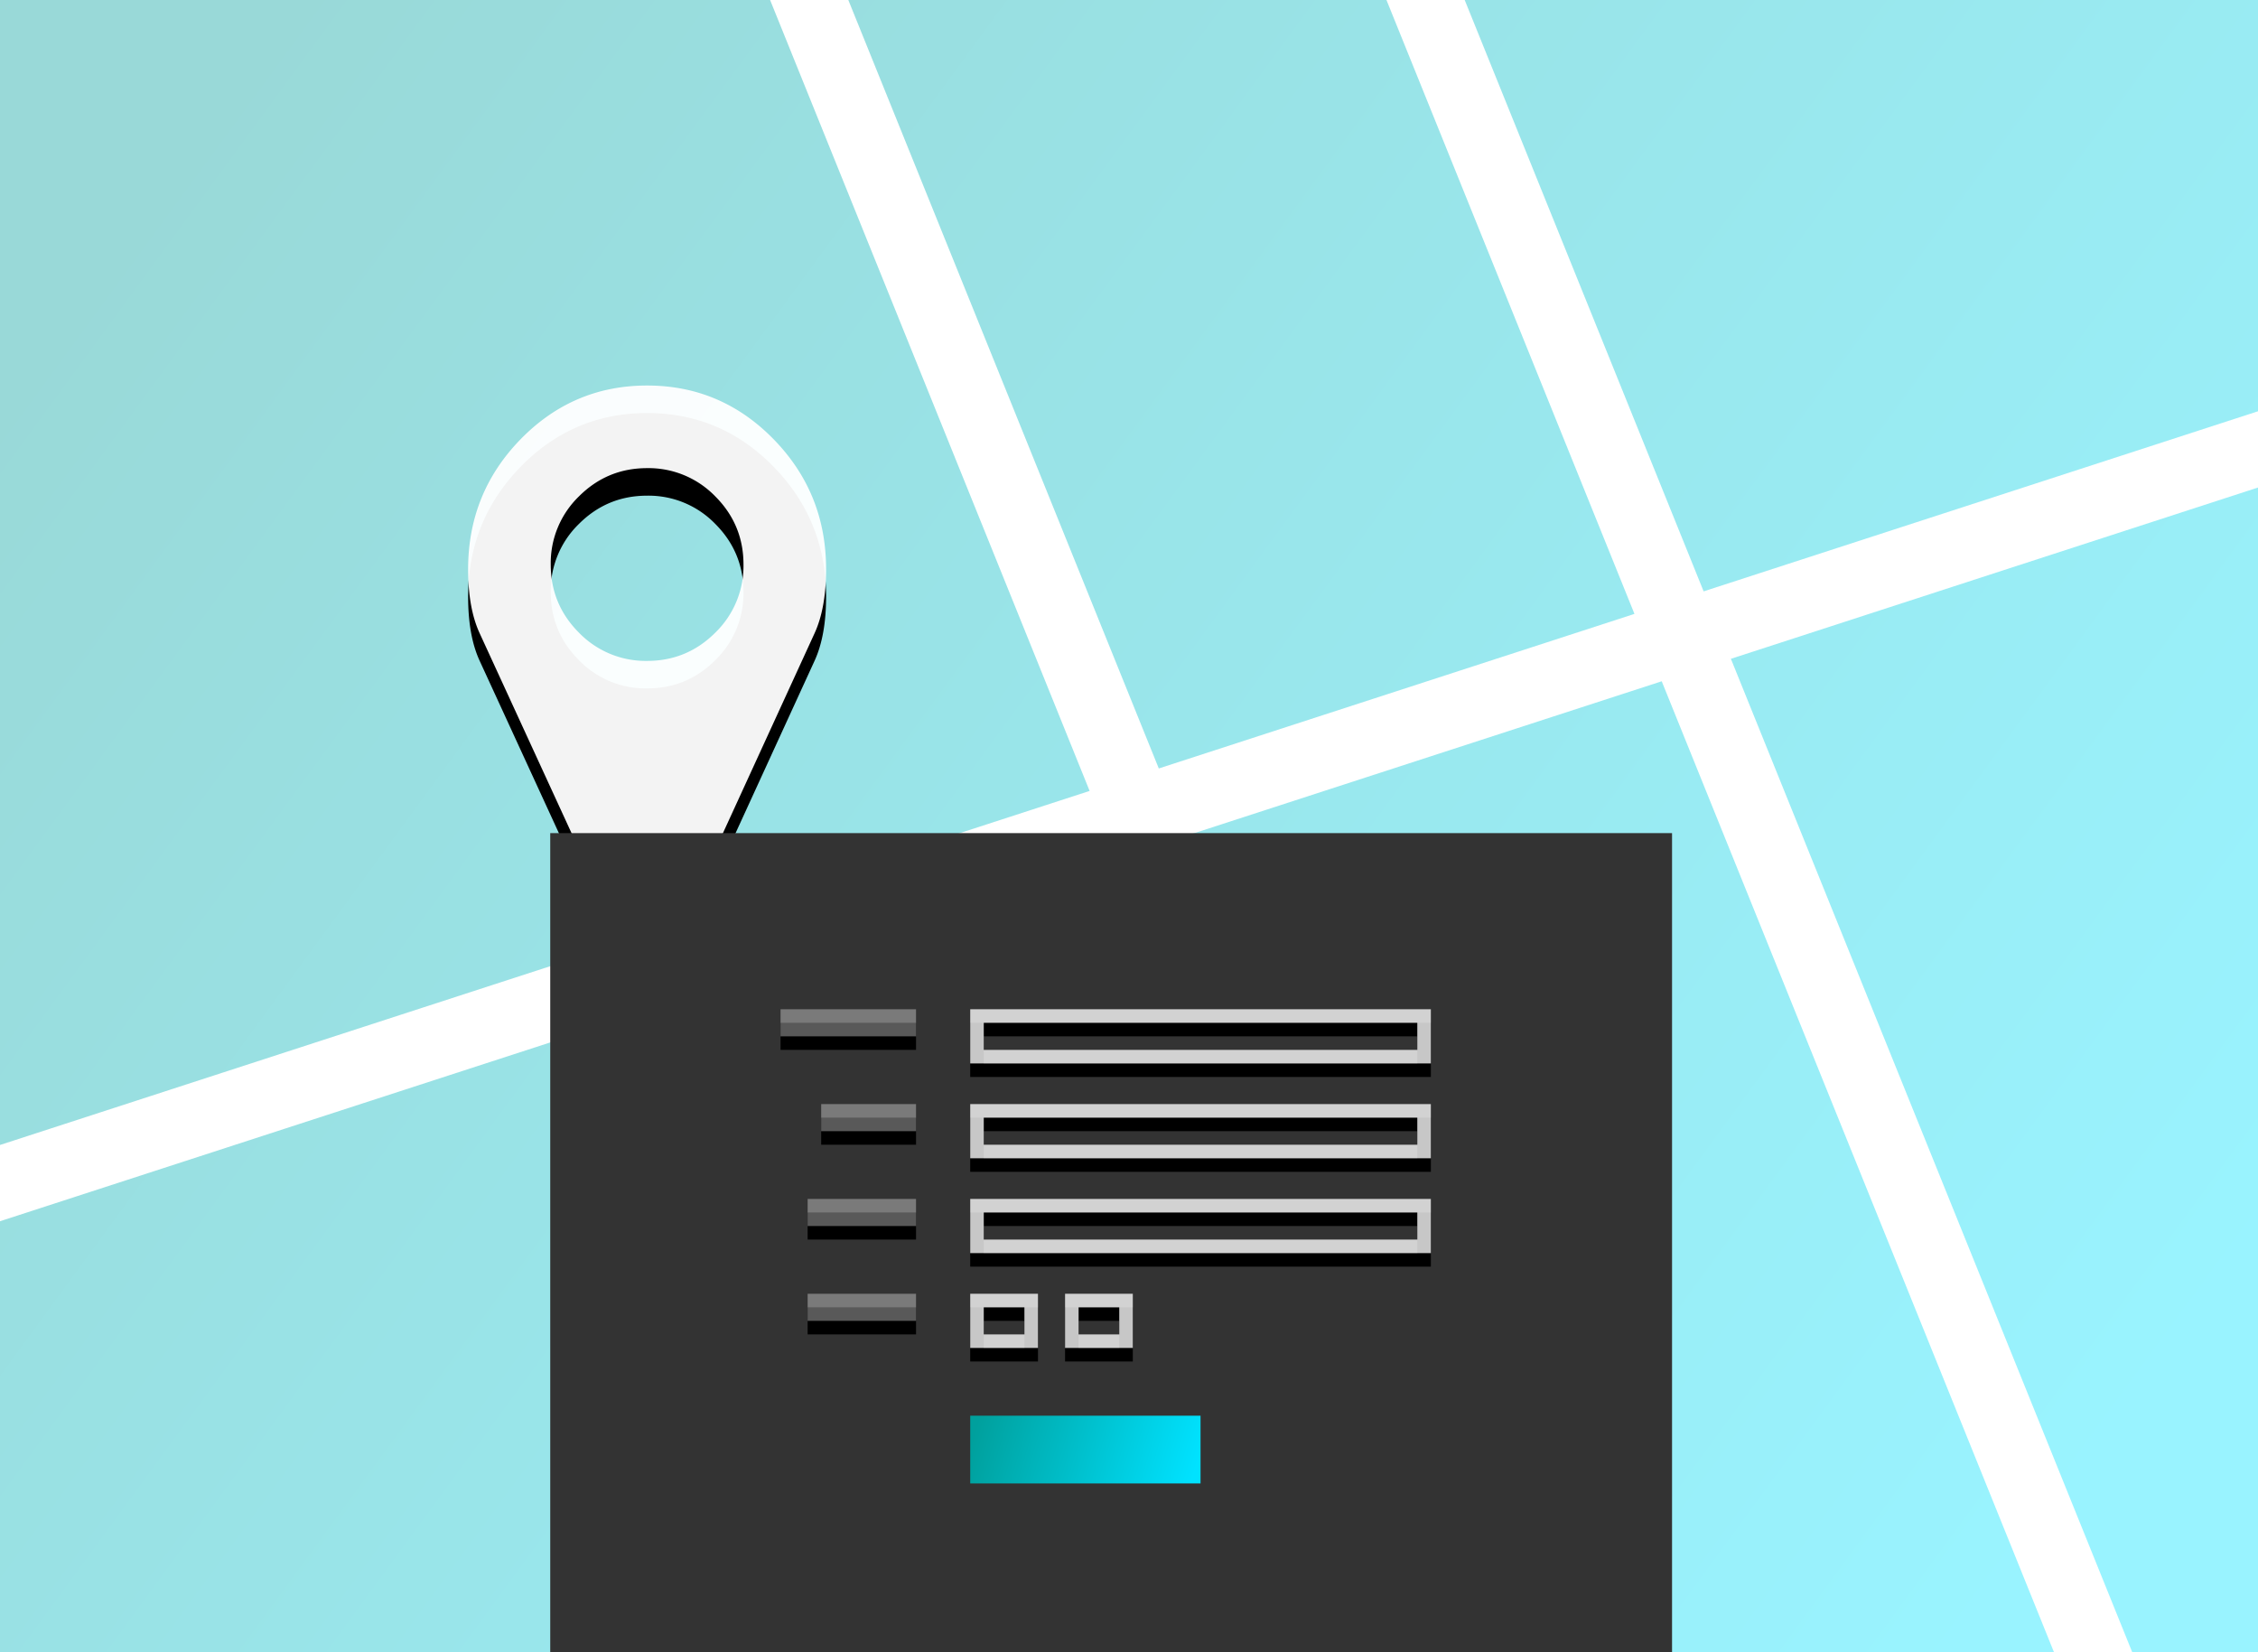 <?xml version="1.0" encoding="UTF-8" standalone="no"?>
<svg
   xmlns:dc="http://purl.org/dc/elements/1.1/"
   xmlns:cc="http://creativecommons.org/ns#"
   xmlns:rdf="http://www.w3.org/1999/02/22-rdf-syntax-ns#"
   xmlns:svg="http://www.w3.org/2000/svg"
   xmlns="http://www.w3.org/2000/svg"
   xmlns:xlink="http://www.w3.org/1999/xlink"
   xmlns:sodipodi="http://sodipodi.sourceforge.net/DTD/sodipodi-0.dtd"
   xmlns:inkscape="http://www.inkscape.org/namespaces/inkscape"
   width="82"
   height="60"
   viewBox="0 0 82 60"
   version="1.1"
   id="svg36"
   sodipodi:docname="s_form_and_map.svg"
   inkscape:version="0.92.5 (2060ec1f9f, 2020-04-08)">
  <sodipodi:namedview
     pagecolor="#ffffff"
     bordercolor="#666666"
     borderopacity="1"
     objecttolerance="10"
     gridtolerance="10"
     guidetolerance="10"
     inkscape:pageopacity="0"
     inkscape:pageshadow="2"
     inkscape:window-width="1680"
     inkscape:window-height="986"
     id="namedview38"
     showgrid="false"
     inkscape:zoom="3.9333333"
     inkscape:cx="41"
     inkscape:cy="30"
     inkscape:window-x="0"
     inkscape:window-y="27"
     inkscape:window-maximized="1"
     inkscape:current-layer="svg36" />
  <defs
     id="defs15">
    <linearGradient
       id="linearGradient-1"
       x1="0%"
       x2="100%"
       y1="23.231%"
       y2="76.769%">
      <stop
         offset="0%"
         stop-color="#00A09D"
         id="stop2" />
      <stop
         offset="100%"
         stop-color="#00E2FF"
         id="stop4" />
    </linearGradient>
    <path
       id="path-2"
       d="M10 6.5c0-.966-.342-1.791-1.025-2.475A3.372 3.372 0 0 0 6.5 3c-.966 0-1.791.342-2.475 1.025A3.372 3.372 0 0 0 3 6.5c0 .966.342 1.791 1.025 2.475A3.372 3.372 0 0 0 6.5 10c.966 0 1.791-.342 2.475-1.025A3.372 3.372 0 0 0 10 6.5zm3 .167c0 .946-.14 1.723-.419 2.33L7.96 19.076a1.566 1.566 0 0 1-.603.677 1.6 1.6 0 0 1-1.714 0 1.488 1.488 0 0 1-.59-.677L.419 8.997C.139 8.39 0 7.613 0 6.667c0-1.84.635-3.412 1.904-4.714C3.174.651 4.706 0 6.5 0s3.326.651 4.596 1.953S13 4.826 13 6.667z" />
    <filter
       id="filter-4"
       width="107.7%"
       height="110%"
       x="-3.8%"
       y="-2.5%"
       filterUnits="objectBoundingBox">
      <feOffset
         dy="1"
         in="SourceAlpha"
         result="shadowOffsetOuter1"
         id="feOffset8" />
      <feComposite
         in="shadowOffsetOuter1"
         in2="SourceAlpha"
         operator="out"
         result="shadowOffsetOuter1"
         id="feComposite10" />
      <feColorMatrix
         in="shadowOffsetOuter1"
         values="0 0 0 0 1   0 0 0 0 1   0 0 0 0 1  0 0 0 0.4 0"
         id="feColorMatrix12" />
    </filter>
    <path
       d="M19 21v4h-5v-4h5zm7 0v4h-5v-4h5zm-8 1h-3v2h3v-2zm7 0h-3v2h3v-2zm23-8v4H14v-4h34zm-1 1H15v2h32v-2zm1-8v4H14V7h34zm-1 1H15v2h32V8zm1-8v4H14V0h34zm-1 1H15v2h32V1z"
       id="path-1" />
    <filter
       filterUnits="objectBoundingBox"
       y="-2%"
       x="-1.5%"
       height="108%"
       width="102.9%"
       id="filter-2">
      <feOffset
         id="feOffset937"
         result="shadowOffsetOuter1"
         in="SourceAlpha"
         dy="1" />
      <feComposite
         id="feComposite939"
         result="shadowOffsetOuter1"
         operator="out"
         in2="SourceAlpha"
         in="shadowOffsetOuter1" />
      <feColorMatrix
         id="feColorMatrix941"
         values="0 0 0 0 1   0 0 0 0 1   0 0 0 0 1  0 0 0 0.292 0"
         in="shadowOffsetOuter1" />
    </filter>
    <path
       d="M10 21v2H2v-2h8zm0-7v2H2v-2h8zm0-7v2H3V7h7zm0-7v2H0V0h10z"
       id="path-3" />
    <filter
       filterUnits="objectBoundingBox"
       y="-2.2%"
       x="-5%"
       height="108.7%"
       width="110%"
       id="filter-4-3">
      <feOffset
         id="feOffset945"
         result="shadowOffsetOuter1"
         in="SourceAlpha"
         dy="1" />
      <feComposite
         id="feComposite947"
         result="shadowOffsetOuter1"
         operator="out"
         in2="SourceAlpha"
         in="shadowOffsetOuter1" />
      <feColorMatrix
         id="feColorMatrix949"
         values="0 0 0 0 1   0 0 0 0 1   0 0 0 0 1  0 0 0 0.1 0"
         in="shadowOffsetOuter1" />
    </filter>
    <linearGradient
       y2="60.326"
       y1="59.528"
       x2="16.812"
       x1="7.593"
       id="linearGradient-5"
       gradientTransform="scale(1.844,0.542)"
       gradientUnits="userSpaceOnUse">
      <stop
         id="stop952"
         stop-color="#00A09D"
         offset="0%" />
      <stop
         id="stop954"
         stop-color="#00E2FF"
         offset="100%" />
    </linearGradient>
    <linearGradient
       inkscape:collect="always"
       xlink:href="#linearGradient-1"
       id="linearGradient1011"
       x1="0"
       y1="16.294"
       x2="70.143"
       y2="53.847"
       gradientTransform="scale(1.169,0.855)"
       gradientUnits="userSpaceOnUse" />
    <linearGradient
       inkscape:collect="always"
       xlink:href="#linearGradient-1"
       id="linearGradient1013"
       x1="0"
       y1="16.294"
       x2="70.143"
       y2="53.847"
       gradientTransform="scale(1.169,0.855)"
       gradientUnits="userSpaceOnUse" />
  </defs>
  <g
     id="g1066">
    <g
       class="s_google_map"
       id="g32"
       style="fill:none;fill-rule:evenodd">
      <g
         class="image_1"
         id="g19"
         style="opacity:0.4;fill:url(#linearGradient1013)">
        <path
           d="M 23.033,36.864 32.38,60 H 0 V 44.348 Z M 60.346,24.74 74.592,60 H 55.05 L 43.071,30.353 Z M 82,17.705 V 60 H 77.433 L 62.858,23.924 82,17.704 Z M 40.56,31.169 52.21,59.999 H 35.22 L 25.543,36.048 40.558,31.168 Z M 27.966,-0.001 39.57,28.722 0,41.579 V 0 H 27.966 Z M 50.35,0 59.356,22.293 42.082,27.906 30.807,0 Z M 82,0 V 14.935 L 61.868,21.475 53.191,0 Z"
           class="combined_shape"
           id="path17"
           style="fill:url(#linearGradient1011)"
           inkscape:connector-curvature="0" />
      </g>
      <g
         class="group"
         transform="translate(17,14)"
         id="g30">
        <mask
           id="mask-3"
           fill="#fff">
          <use
             xlink:href="#path-2"
             id="use21"
             x="0"
             y="0"
             width="100%"
             height="100%" />
        </mask>
        <g
           class="map_marker"
           id="g28">
          <use
             xlink:href="#path-2"
             id="use24"
             style="fill:#000000;filter:url(#filter-4)"
             x="0"
             y="0"
             width="100%"
             height="100%" />
          <use
             xlink:href="#path-2"
             id="use26"
             style="fill:#ffffff;fill-opacity:0.95"
             x="0"
             y="0"
             width="100%"
             height="100%" />
        </g>
      </g>
    </g>
    <rect
       y="30.254"
       x="19.982"
       height="29.746"
       width="40.739"
       id="rect1024"
       style="opacity:1;fill:#333333;fill-opacity:1;stroke:none;stroke-width:0.936;stroke-miterlimit:4;stroke-dasharray:none;stroke-dashoffset:0;stroke-opacity:0.29" />
    <g
       transform="matrix(0.492,0,0,0.492,19.982,30.254)"
       style="fill:none;fill-rule:evenodd"
       class="snippets_thumbs"
       id="g979">
      <g
         class="s_website_form"
         id="g977">
        <rect
           y="0"
           x="0"
           width="82"
           height="60"
           class="bg"
           id="rect959" />
        <g
           class="group"
           transform="translate(17,13)"
           id="g975">
          <g
             class="combined_shape"
             id="g965">
            <use
               height="100%"
               width="100%"
               y="0"
               x="0"
               style="fill:#000000;filter:url(#filter-2)"
               xlink:href="#path-1"
               id="use961" />
            <use
               height="100%"
               width="100%"
               y="0"
               x="0"
               style="fill:#ffffff;fill-opacity:0.78"
               xlink:href="#path-1"
               id="use963" />
          </g>
          <g
             class="combined_shape"
             id="g971">
            <use
               height="100%"
               width="100%"
               y="0"
               x="0"
               xlink:href="#path-3"
               id="use967"
               style="fill:#000000;filter:url(#filter-4-3)" />
            <use
               height="100%"
               width="100%"
               y="0"
               x="0"
               style="fill:#ffffff;fill-opacity:0.348"
               xlink:href="#path-3"
               id="use969" />
          </g>
          <rect
             style="fill:url(#linearGradient-5)"
             width="17"
             height="5"
             x="14"
             y="30"
             class="rectangle"
             id="rect973" />
        </g>
      </g>
    </g>
  </g>
</svg>
